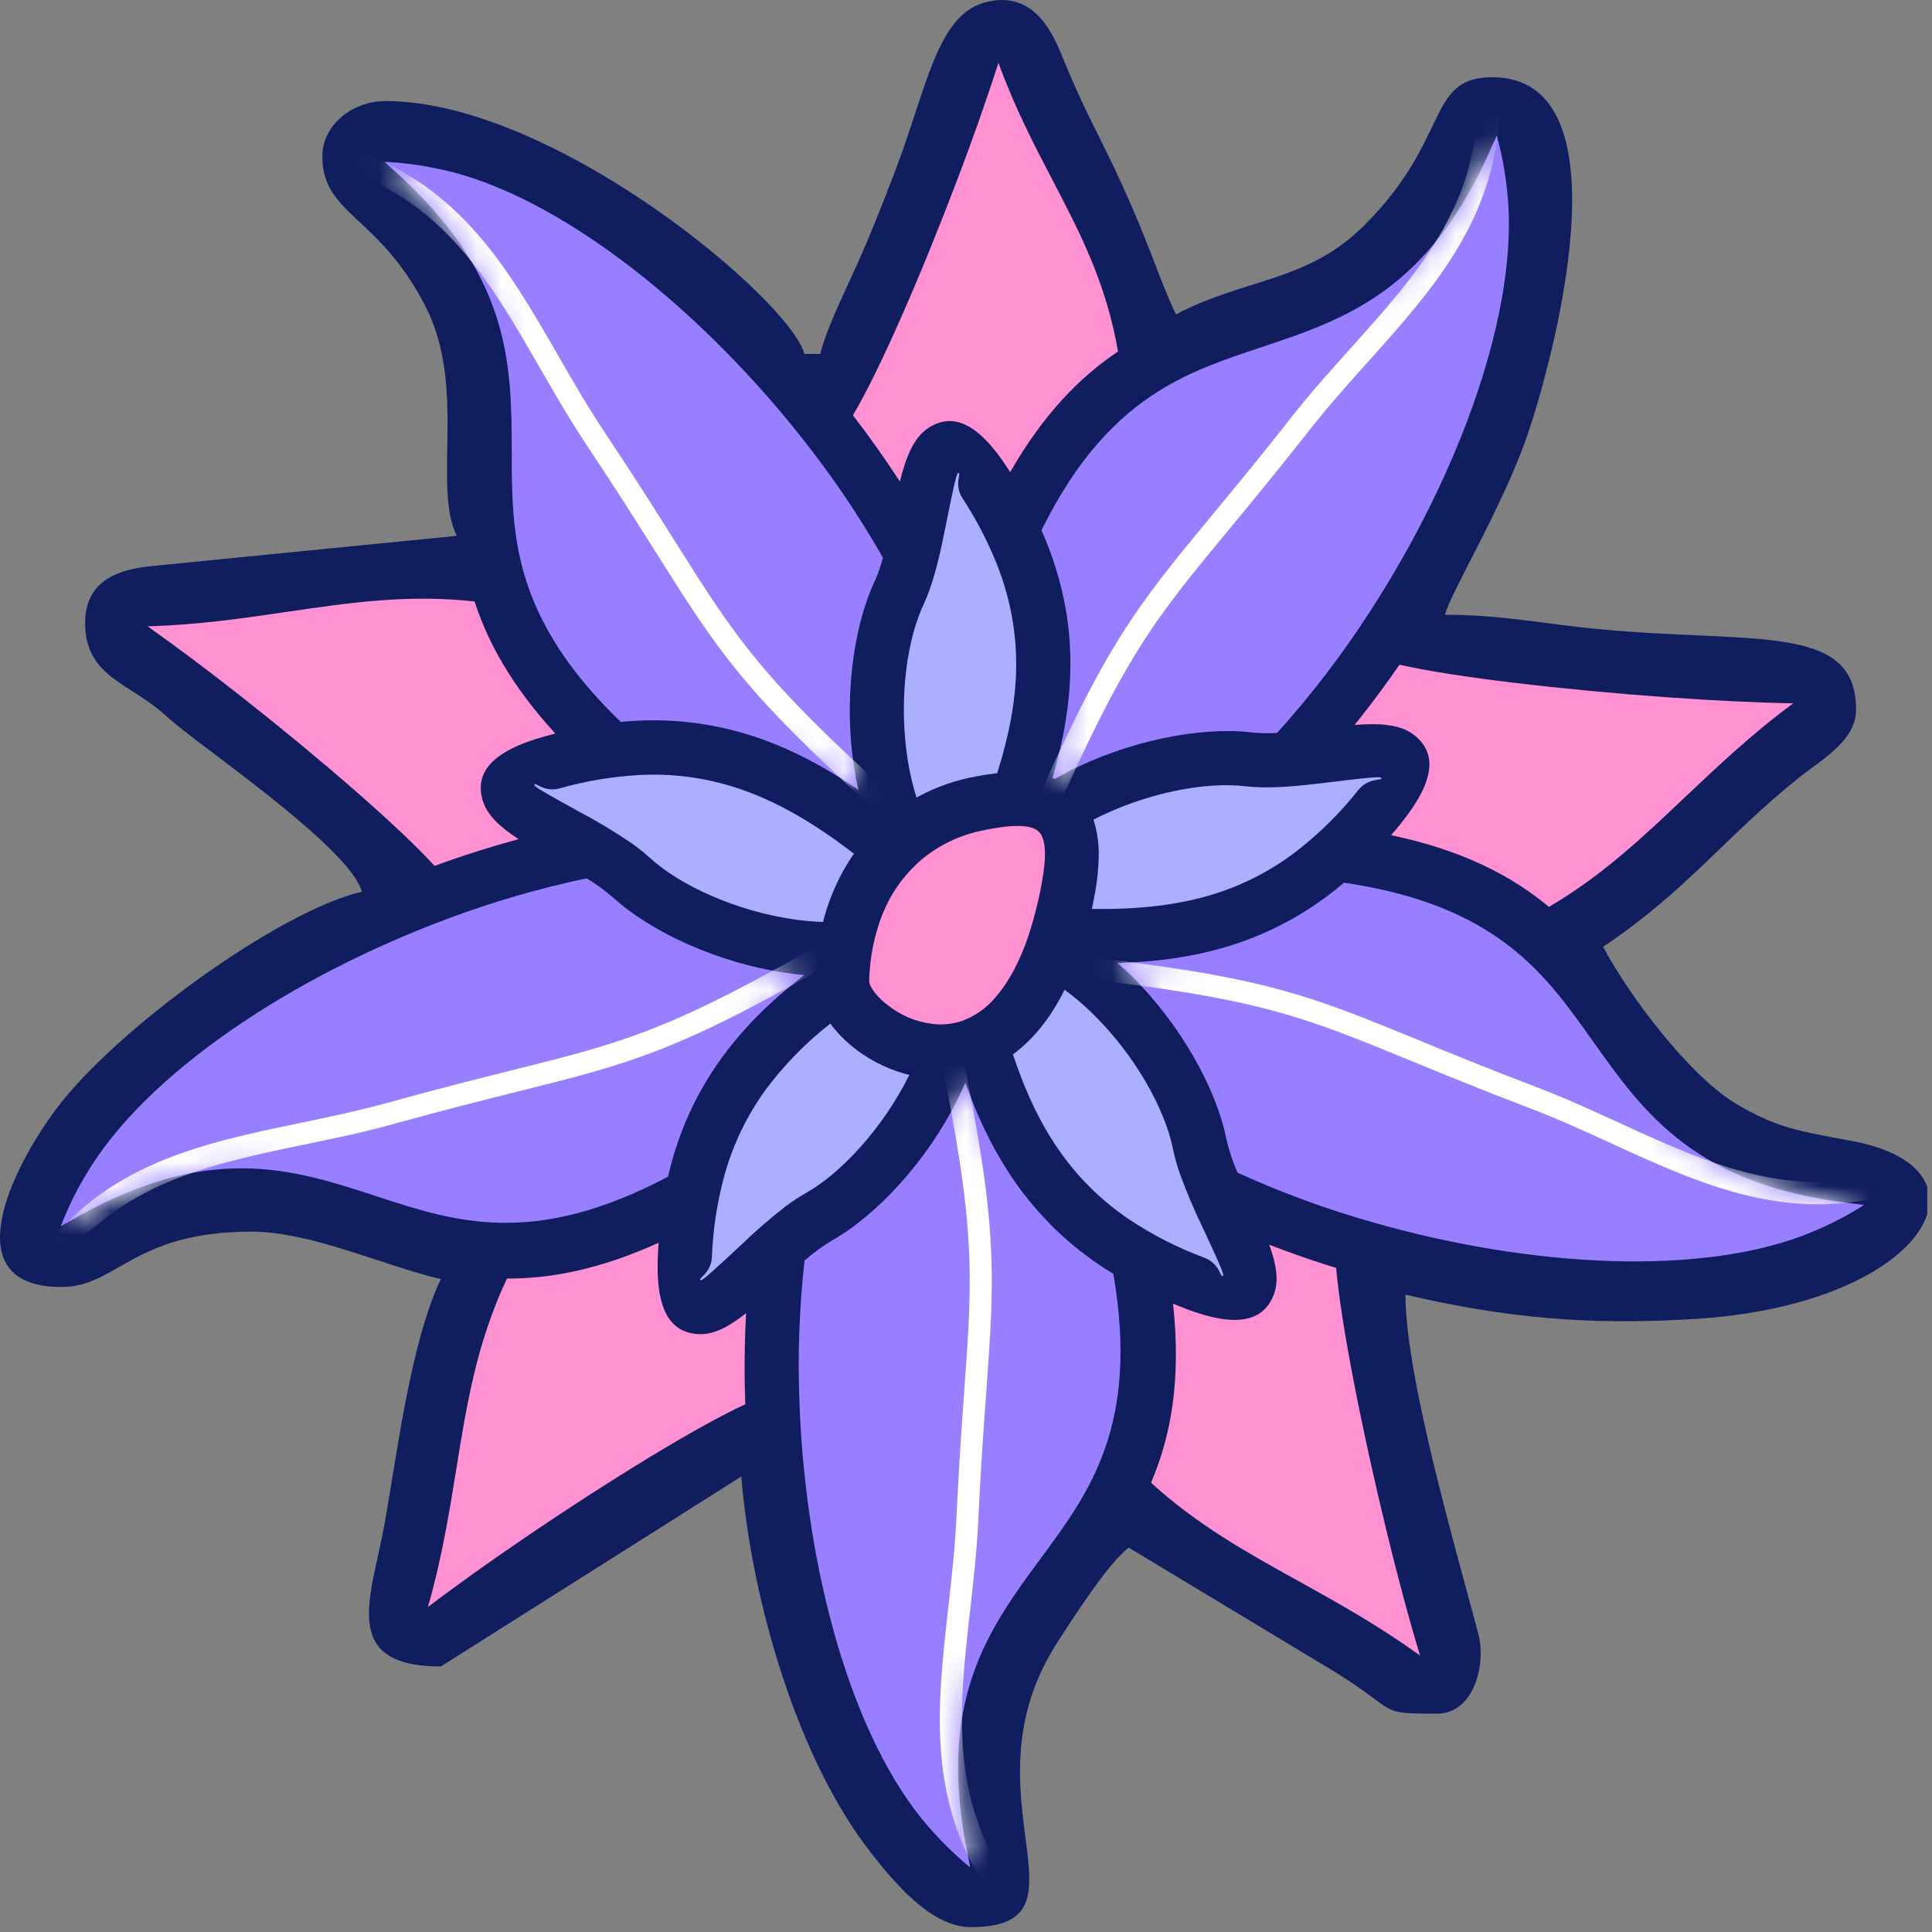 <svg width="79" height="79" viewBox="0 0 79 79" fill="none" xmlns="http://www.w3.org/2000/svg">
<rect x="0" y="0" width="79" height="79" fill="#808080" stroke="none"/>
<path fill-rule="evenodd" clip-rule="evenodd" d="M33.541 14.473H32.894C32.303 12.261 22.659 4.133 15.766 4.133C14.382 4.133 13.18 5.129 13.18 6.395C13.18 8.784 15.477 8.78 17.396 12.523C19.093 15.832 17.678 19.834 18.675 21.911L6.025 23.164C5.147 23.288 3.481 23.559 3.481 25.469C3.481 27.284 4.707 27.772 5.877 28.569C6.664 29.107 6.663 29.191 7.316 29.718C9.002 31.076 14.347 34.782 14.796 36.462C11.405 37.252 4.748 42.085 2.318 45.32C0.438 47.816 -1.878 52.626 2.512 52.626C4.775 52.626 5.451 50.362 10.27 50.362C12.735 50.362 15.662 51.751 18.028 52.302C16.823 54.815 16.279 59.151 15.73 62.285C15.208 65.245 13.819 68.142 18.028 68.142L30.311 60.376C30.735 65.481 32.618 71.942 35.614 75.761C36.463 76.843 38.026 78.801 39.687 78.801C44.991 78.801 39.235 73.335 43.239 67.155C43.865 66.181 45.334 63.887 46.156 63.284L54.627 68.391C57.254 70.03 56.298 70.073 58.763 70.073C60.275 70.073 60.78 68.049 60.448 66.804C59.508 63.253 57.47 56.286 57.47 52.94C61.551 53.891 65.016 54.215 69.442 53.922C74.893 53.561 78.226 51.509 78.806 49.647V48.533C78.513 47.688 77.511 46.984 75.716 46.653C73.479 46.242 72.666 46.108 71.054 45.173C69.115 44.049 66.615 40.723 65.552 38.715C68.96 36.433 70.6 34.165 73.531 31.822C74.508 31.041 75.896 30.291 75.896 29.013C75.896 25.177 71.034 26.49 63.84 25.554C62.151 25.334 60.739 25.136 59.087 25.136C59.286 24.279 61.395 20.835 62.445 17.825C63.377 15.126 66.761 3.158 61.017 3.158C58.301 3.158 59.346 5.676 55.773 9.227C53.432 11.554 50.894 11.37 48.086 12.856C47.258 11.129 46.896 9.501 44.961 5.637C44.271 4.259 43.956 3.575 43.341 2.086C42.802 0.779 41.905 -0.376 40.218 0.116C38.314 0.671 37.87 3.656 36.636 6.905C36.137 8.215 35.667 9.411 35.147 10.588C34.711 11.578 33.782 13.434 33.54 14.477" fill="#101E60"/>
<path fill-rule="evenodd" clip-rule="evenodd" d="M34.918 34.909C33.318 33.678 31.759 32.75 30.114 32.214C28.833 31.796 27.485 31.619 26.14 31.691C25.036 31.753 23.943 31.936 22.879 32.239C22.232 32.416 21.825 31.925 21.857 32.097V32.114C21.88 32.197 22.721 32.661 23.662 33.18C24.413 33.575 25.142 34.013 25.843 34.491C26.093 34.668 26.331 34.859 26.558 35.064C27.818 36.221 30.117 37.252 32.446 37.592C32.846 37.651 33.249 37.686 33.653 37.699C33.746 37.333 33.862 36.974 34 36.623C34.017 36.579 34.035 36.535 34.054 36.492C34.223 36.08 34.426 35.682 34.659 35.303C34.743 35.167 34.829 35.037 34.918 34.909Z" fill="#ACAFFF"/>
<path fill-rule="evenodd" clip-rule="evenodd" d="M33.958 41.851C32.967 42.623 32.083 43.524 31.33 44.529C30.549 45.597 29.969 46.799 29.619 48.075C29.323 49.164 29.152 50.283 29.109 51.411C29.076 52.105 28.431 52.331 28.675 52.343C28.759 52.343 29.464 51.69 30.25 50.956C30.842 50.383 31.465 49.842 32.115 49.335C32.376 49.138 32.649 48.957 32.933 48.795C34.425 47.959 36.118 46.091 37.164 43.99C37.17 43.979 37.176 43.966 37.182 43.955C36.674 43.829 36.186 43.638 35.729 43.385C35.56 43.292 35.397 43.191 35.242 43.086C35.009 42.927 34.789 42.75 34.582 42.558C34.351 42.346 34.142 42.112 33.955 41.86" fill="#ACAFFF"/>
<path fill-rule="evenodd" clip-rule="evenodd" d="M41.419 43.116C41.935 44.665 42.568 46.024 43.414 47.189C44.174 48.246 45.118 49.157 46.2 49.881C47.157 50.515 48.185 51.037 49.263 51.435C49.914 51.681 49.928 52.375 50.015 52.141C50.045 52.06 49.64 51.187 49.186 50.213C48.835 49.49 48.522 48.751 48.246 47.996C48.131 47.669 48.038 47.335 47.967 46.996C47.63 45.313 46.383 43.122 44.707 41.475C44.341 41.112 43.948 40.777 43.532 40.472C43.357 40.827 43.158 41.17 42.938 41.499C42.759 41.765 42.564 42.018 42.352 42.258C42.216 42.413 42.076 42.555 41.934 42.688C41.771 42.84 41.6 42.983 41.42 43.115" fill="#ACAFFF"/>
<path fill-rule="evenodd" clip-rule="evenodd" d="M44.643 37.165C46.496 37.195 48.169 37.024 49.703 36.538C50.921 36.15 52.062 35.549 53.071 34.763C53.993 34.04 54.827 33.21 55.553 32.291C55.99 31.75 56.645 31.948 56.456 31.796C56.39 31.742 55.432 31.857 54.367 31.986C53.456 32.096 52.481 32.213 51.586 32.194C51.361 32.189 51.142 32.175 50.93 32.15C49.238 31.949 46.791 32.446 44.711 33.515C44.871 34.008 44.944 34.526 44.926 35.044C44.916 35.524 44.868 36.002 44.782 36.475C44.757 36.621 44.729 36.769 44.698 36.922C44.681 37.004 44.664 37.086 44.646 37.167" fill="#ACAFFF"/>
<path fill-rule="evenodd" clip-rule="evenodd" d="M40.775 31.616C41.256 30.101 41.537 28.666 41.552 27.261C41.558 26.661 41.515 26.062 41.422 25.47C41.29 24.642 41.066 23.831 40.755 23.051C40.377 22.112 39.907 21.213 39.352 20.366C38.977 19.785 39.367 19.231 39.162 19.358C39.09 19.418 38.901 20.356 38.691 21.399C38.509 22.298 38.316 23.259 38.015 24.102C37.94 24.316 37.856 24.52 37.766 24.718C37.739 24.773 37.714 24.829 37.689 24.887C37.02 26.447 36.761 28.855 37.122 31.101C37.203 31.612 37.321 32.117 37.476 32.611C37.542 32.575 37.608 32.539 37.674 32.507C37.926 32.376 38.185 32.259 38.451 32.157C38.822 32.012 39.204 31.897 39.593 31.812C39.717 31.785 39.838 31.76 39.957 31.738C40.243 31.684 40.516 31.643 40.775 31.616Z" fill="#ACAFFF"/>
<path fill-rule="evenodd" clip-rule="evenodd" d="M34.934 31.448C34.492 28.707 34.865 25.695 35.759 23.781C35.777 23.742 35.796 23.701 35.813 23.66C35.928 23.383 36.025 23.098 36.104 22.808C35.314 21.415 34.435 20.075 33.473 18.795C33.176 18.398 32.871 18.005 32.557 17.615C28.332 12.362 22.739 7.954 18.057 6.931L17.865 6.892C17.16 6.744 16.444 6.651 15.725 6.616L16.028 6.895C20.908 11.231 20.918 14.839 20.926 18.565C20.933 21.848 20.942 25.236 25.384 29.52C27.211 29.335 29.056 29.534 30.801 30.104C32.294 30.592 33.701 31.338 35.1 32.298C35.036 32.019 34.981 31.735 34.934 31.446" fill="#987FFF"/>
<mask id="mask0_30_925" style="mask-type:luminance" maskUnits="userSpaceOnUse" x="15" y="6" width="22" height="27">
<path d="M34.934 31.448C34.492 28.707 34.865 25.695 35.759 23.781C35.777 23.742 35.796 23.701 35.813 23.66C35.928 23.383 36.025 23.098 36.104 22.808C35.314 21.415 34.435 20.075 33.473 18.795C33.176 18.398 32.871 18.005 32.557 17.615C28.332 12.362 22.739 7.954 18.057 6.931L17.865 6.892C17.16 6.744 16.444 6.651 15.725 6.616L16.028 6.895C20.908 11.231 20.918 14.839 20.926 18.565C20.933 21.848 20.942 25.236 25.384 29.52C27.211 29.335 29.056 29.534 30.801 30.104C32.294 30.592 33.701 31.338 35.1 32.298C35.036 32.019 34.981 31.735 34.934 31.446" fill="white"/>
</mask>
<g mask="url(#mask0_30_925)">
<path d="M36.778 32.802C36.825 32.84 36.863 32.888 36.891 32.942C36.919 32.995 36.936 33.054 36.941 33.115C36.946 33.176 36.938 33.236 36.919 33.294C36.899 33.352 36.868 33.405 36.828 33.45C36.787 33.495 36.738 33.532 36.683 33.558C36.628 33.583 36.568 33.598 36.508 33.6C36.447 33.602 36.386 33.592 36.33 33.57C36.273 33.548 36.221 33.515 36.178 33.472C30.445 28.341 29.4 26.683 26.82 22.587C26.067 21.393 25.181 19.988 23.984 18.193C23.294 17.156 22.67 16.074 22.057 15.009C20.073 11.567 18.193 8.3 14.015 6.918C13.906 6.878 13.817 6.796 13.766 6.691C13.716 6.586 13.708 6.465 13.745 6.355C13.781 6.244 13.859 6.152 13.962 6.097C14.065 6.043 14.185 6.03 14.297 6.062C18.799 7.549 20.766 10.965 22.836 14.561C23.435 15.6 24.043 16.657 24.735 17.694C25.915 19.463 26.817 20.892 27.581 22.106C30.114 26.126 31.14 27.754 36.772 32.8" fill="white"/>
</g>
<path fill-rule="evenodd" clip-rule="evenodd" d="M25.055 36.691C24.723 36.401 24.366 36.142 23.988 35.916C22.021 36.329 20.089 36.893 18.21 37.603C11.899 39.968 5.959 43.891 3.519 48.026L3.385 48.251C3.036 48.858 2.735 49.491 2.485 50.144L2.85 49.935C8.503 46.658 11.926 47.779 15.464 48.938C18.597 49.963 21.826 51.021 27.318 48.113C27.714 46.344 28.471 44.676 29.542 43.213C30.451 41.97 31.57 40.882 32.884 39.871C32.632 39.848 32.38 39.819 32.128 39.781C29.378 39.378 26.615 38.117 25.057 36.688" fill="#987FFF"/>
<mask id="mask1_30_925" style="mask-type:luminance" maskUnits="userSpaceOnUse" x="2" y="35" width="31" height="16">
<path d="M25.055 36.691C24.723 36.401 24.366 36.142 23.988 35.916C22.021 36.329 20.089 36.893 18.21 37.603C11.899 39.968 5.959 43.891 3.519 48.026L3.385 48.251C3.036 48.858 2.735 49.491 2.485 50.144L2.85 49.935C8.503 46.658 11.926 47.779 15.464 48.938C18.597 49.963 21.826 51.021 27.318 48.113C27.714 46.344 28.471 44.676 29.542 43.213C30.451 41.97 31.57 40.882 32.884 39.871C32.632 39.848 32.38 39.819 32.128 39.781C29.378 39.378 26.615 38.117 25.057 36.688" fill="white"/>
</mask>
<g mask="url(#mask1_30_925)">
<path d="M33.958 38.367C34.061 38.308 34.184 38.292 34.299 38.323C34.414 38.354 34.512 38.43 34.571 38.533C34.631 38.636 34.647 38.759 34.616 38.874C34.584 38.989 34.509 39.087 34.406 39.147C27.739 42.993 25.841 43.468 21.141 44.641C19.752 44.989 18.118 45.399 16.082 45.963C14.865 46.3 13.65 46.553 12.455 46.798C8.566 47.608 4.873 48.375 2.257 51.916C2.223 51.966 2.179 52.008 2.128 52.041C2.077 52.073 2.02 52.095 1.96 52.105C1.9 52.115 1.839 52.113 1.78 52.099C1.722 52.085 1.666 52.059 1.618 52.023C1.569 51.987 1.528 51.941 1.498 51.889C1.467 51.837 1.447 51.779 1.439 51.719C1.431 51.659 1.436 51.598 1.452 51.54C1.469 51.482 1.496 51.427 1.534 51.38C4.354 47.567 8.21 46.764 12.271 45.92C13.453 45.673 14.655 45.423 15.843 45.094C17.932 44.514 19.551 44.11 20.923 43.766C25.534 42.617 27.399 42.146 33.953 38.366" fill="white"/>
</g>
<path fill-rule="evenodd" clip-rule="evenodd" d="M43.575 24.883C43.713 25.675 43.778 26.48 43.768 27.285C43.752 28.782 43.49 30.275 43.037 31.812L43.135 31.85C43.303 31.754 43.474 31.66 43.648 31.57C46.115 30.291 49.092 29.699 51.187 29.949C51.53 29.984 51.875 29.991 52.22 29.97C53.626 28.412 54.903 26.741 56.038 24.975C59.694 19.335 62.121 12.662 61.639 7.891L61.611 7.658C61.531 6.943 61.394 6.237 61.204 5.544L61.035 5.917C58.447 11.913 55.023 13.052 51.487 14.229C50.12 14.685 48.734 15.145 47.383 15.99C45.695 17.045 44.06 18.698 42.586 21.684C43.044 22.706 43.377 23.78 43.575 24.883Z" fill="#987FFF"/>
<mask id="mask2_30_925" style="mask-type:luminance" maskUnits="userSpaceOnUse" x="42" y="5" width="20" height="27">
<path d="M43.575 24.883C43.713 25.675 43.778 26.48 43.768 27.285C43.752 28.782 43.49 30.275 43.037 31.812L43.135 31.85C43.303 31.754 43.474 31.66 43.648 31.57C46.115 30.291 49.092 29.699 51.187 29.949C51.53 29.984 51.875 29.991 52.22 29.97C53.626 28.412 54.903 26.741 56.038 24.975C59.694 19.335 62.121 12.662 61.639 7.891L61.611 7.658C61.531 6.943 61.394 6.237 61.204 5.544L61.035 5.917C58.447 11.913 55.023 13.052 51.487 14.229C50.12 14.685 48.734 15.145 47.383 15.99C45.695 17.045 44.06 18.698 42.586 21.684C43.044 22.706 43.377 23.78 43.575 24.883Z" fill="white"/>
</mask>
<g mask="url(#mask2_30_925)">
<path d="M42.948 33.745C42.898 33.851 42.809 33.933 42.7 33.974C42.59 34.016 42.468 34.013 42.361 33.966C42.254 33.919 42.169 33.832 42.124 33.724C42.08 33.616 42.079 33.494 42.123 33.385C45.209 26.335 46.459 24.821 49.538 21.096C50.442 20.003 51.505 18.718 52.828 17.033C53.595 16.056 54.431 15.124 55.253 14.213C57.904 11.256 60.423 8.447 60.431 4.048C60.428 3.987 60.438 3.927 60.459 3.869C60.48 3.812 60.513 3.76 60.555 3.716C60.597 3.672 60.647 3.637 60.703 3.613C60.759 3.589 60.82 3.576 60.881 3.576C60.941 3.576 61.002 3.589 61.058 3.613C61.114 3.637 61.164 3.672 61.206 3.716C61.248 3.76 61.281 3.812 61.302 3.869C61.324 3.927 61.333 3.987 61.33 4.048C61.321 8.792 58.691 11.725 55.923 14.812C55.123 15.704 54.311 16.61 53.538 17.596C52.217 19.278 51.144 20.574 50.233 21.675C47.208 25.332 45.977 26.815 42.948 33.745Z" fill="white"/>
</g>
<path fill-rule="evenodd" clip-rule="evenodd" d="M54.959 36.09C53.618 37.241 52.058 38.111 50.373 38.646C48.905 39.113 47.358 39.33 45.698 39.377C45.89 39.545 46.077 39.719 46.261 39.899C48.246 41.85 49.732 44.495 50.145 46.566C50.254 47.041 50.407 47.504 50.602 47.951C52.389 48.764 54.234 49.442 56.123 49.978C62.608 51.838 69.719 52.222 74.135 50.359L74.344 50.269C74.996 49.987 75.625 49.653 76.224 49.271L75.814 49.218C69.321 48.486 67.237 45.544 65.085 42.507C63.17 39.803 61.19 37.01 54.954 36.093" fill="#987FFF"/>
<mask id="mask3_30_925" style="mask-type:luminance" maskUnits="userSpaceOnUse" x="45" y="36" width="32" height="16">
<path d="M54.959 36.09C53.618 37.241 52.058 38.111 50.373 38.646C48.905 39.113 47.358 39.33 45.698 39.377C45.89 39.545 46.077 39.719 46.261 39.899C48.246 41.85 49.732 44.495 50.145 46.566C50.254 47.041 50.407 47.504 50.602 47.951C52.389 48.764 54.234 49.442 56.123 49.978C62.608 51.838 69.719 52.222 74.135 50.359L74.344 50.269C74.996 49.987 75.625 49.653 76.224 49.271L75.814 49.218C69.321 48.486 67.237 45.544 65.085 42.507C63.17 39.803 61.19 37.01 54.954 36.093" fill="white"/>
</mask>
<g mask="url(#mask3_30_925)">
<path d="M43.937 39.976C43.822 39.959 43.718 39.897 43.647 39.805C43.576 39.712 43.544 39.596 43.556 39.481C43.569 39.365 43.626 39.259 43.716 39.184C43.805 39.109 43.92 39.072 44.036 39.08C51.68 39.934 53.494 40.679 57.973 42.518C59.272 43.052 60.801 43.681 62.829 44.453C63.993 44.897 65.127 45.418 66.248 45.931C69.858 47.584 73.288 49.155 77.493 47.855C77.55 47.837 77.609 47.831 77.669 47.836C77.728 47.842 77.786 47.858 77.838 47.886C77.891 47.914 77.938 47.951 77.975 47.997C78.013 48.043 78.042 48.096 78.059 48.153C78.077 48.209 78.083 48.269 78.077 48.328C78.071 48.387 78.054 48.445 78.026 48.497C77.998 48.55 77.96 48.596 77.914 48.633C77.868 48.671 77.814 48.699 77.757 48.716C73.227 50.116 69.645 48.476 65.874 46.747C64.784 46.248 63.681 45.742 62.509 45.297C60.535 44.544 58.965 43.899 57.631 43.351C53.238 41.547 51.459 40.816 43.937 39.976Z" fill="white"/>
</g>
<path fill-rule="evenodd" clip-rule="evenodd" d="M45.528 52.089C43.993 51.167 42.662 49.941 41.617 48.487C40.716 47.234 40.029 45.834 39.472 44.27C39.368 44.502 39.264 44.733 39.153 44.961C37.914 47.454 35.858 49.69 34.017 50.726C33.62 50.964 33.245 51.237 32.898 51.544C32.678 53.52 32.61 55.511 32.695 57.497C32.962 64.23 34.825 71.097 37.977 74.711L38.14 74.889C38.611 75.418 39.123 75.91 39.671 76.36L39.593 75.95C38.254 69.557 40.392 66.655 42.6 63.663C44.562 61.003 46.587 58.257 45.525 52.091" fill="#987FFF"/>
<mask id="mask4_30_925" style="mask-type:luminance" maskUnits="userSpaceOnUse" x="32" y="44" width="14" height="33">
<path d="M45.528 52.089C43.993 51.167 42.662 49.941 41.617 48.487C40.716 47.234 40.029 45.834 39.472 44.27C39.368 44.502 39.264 44.733 39.153 44.961C37.914 47.454 35.858 49.69 34.017 50.726C33.62 50.964 33.245 51.237 32.898 51.544C32.678 53.52 32.61 55.511 32.695 57.497C32.962 64.23 34.825 71.097 37.977 74.711L38.14 74.889C38.611 75.418 39.123 75.91 39.671 76.36L39.593 75.95C38.254 69.557 40.392 66.655 42.6 63.663C44.562 61.003 46.587 58.257 45.525 52.091" fill="white"/>
</mask>
<g mask="url(#mask4_30_925)">
<path d="M38.363 42.784C38.339 42.667 38.362 42.545 38.427 42.445C38.492 42.345 38.595 42.276 38.712 42.251C38.829 42.227 38.95 42.25 39.05 42.315C39.15 42.381 39.22 42.483 39.245 42.6C40.819 50.133 40.678 52.088 40.329 56.914C40.224 58.343 40.102 60.025 40.004 62.13C39.944 63.401 39.805 64.629 39.67 65.839C39.225 69.787 38.802 73.536 41.347 77.119C41.407 77.216 41.428 77.332 41.406 77.445C41.384 77.557 41.319 77.656 41.226 77.723C41.133 77.789 41.018 77.818 40.905 77.802C40.791 77.787 40.688 77.73 40.616 77.641C37.87 73.776 38.312 69.857 38.776 65.734C38.911 64.53 39.05 63.307 39.107 62.086C39.211 59.911 39.329 58.254 39.43 56.845C39.774 52.104 39.914 50.184 38.365 42.779" fill="white"/>
</g>
<path fill-rule="evenodd" clip-rule="evenodd" d="M17.777 35.404C18.915 34.986 20.062 34.623 21.206 34.312C20.465 33.834 19.901 33.331 19.729 32.702C19.427 31.606 20.069 30.718 22.302 30.103L22.369 30.086L22.686 30L22.707 29.995C20.939 28.067 19.954 26.285 19.405 24.596C16.701 24.29 14.277 24.646 11.763 25.014C9.951 25.28 8.095 25.554 6.035 25.61C7.244 26.465 8.589 27.477 9.934 28.535C13.046 30.988 16.242 33.742 17.768 35.402" fill="#FF91D2"/>
<path fill-rule="evenodd" clip-rule="evenodd" d="M34.877 16.98C35.559 17.866 36.201 18.774 36.796 19.69C37.039 18.704 37.355 17.894 37.965 17.496C38.922 16.879 39.961 17.224 41.219 19.168C41.249 19.213 41.277 19.259 41.306 19.305C42.68 16.91 44.172 15.408 45.716 14.373C45.231 11.571 44.165 9.525 43.053 7.394C42.281 5.914 41.486 4.393 40.827 2.565C40.361 4.027 39.775 5.687 39.141 7.356C37.696 11.165 35.985 15.122 34.877 16.979" fill="#FF91D2"/>
<path fill-rule="evenodd" clip-rule="evenodd" d="M57.225 27.18C56.727 27.904 56.205 28.614 55.659 29.305C55.569 29.418 55.48 29.53 55.39 29.642C56.406 29.564 57.27 29.611 57.84 30.067C58.727 30.782 58.728 31.878 57.277 33.679C57.146 33.841 57.016 33.998 56.883 34.151C59.826 34.77 61.822 35.822 63.336 37.082C65.498 35.818 67.161 34.244 68.882 32.614C70.24 31.329 71.63 30.011 73.326 28.76C71.766 28.731 69.97 28.643 68.138 28.51C63.941 28.208 59.461 27.692 57.225 27.18Z" fill="#FF91D2"/>
<path fill-rule="evenodd" clip-rule="evenodd" d="M54.635 51.846C53.948 51.637 53.277 51.407 52.616 51.167C52.376 51.079 52.137 50.988 51.9 50.897C52.18 51.664 52.307 52.353 52.089 52.928C51.684 53.994 50.642 54.336 48.481 53.516C48.306 53.446 48.135 53.377 47.965 53.307C48.31 56.451 47.869 58.746 47.067 60.629C48.947 62.348 50.973 63.474 53.075 64.639C54.701 65.542 56.368 66.466 58.066 67.699C57.606 66.177 57.132 64.404 56.691 62.582C55.698 58.5 54.826 54.109 54.635 51.837" fill="#FF91D2"/>
<path fill-rule="evenodd" clip-rule="evenodd" d="M30.474 57.417C30.439 56.417 30.438 55.421 30.474 54.437C30.483 54.189 30.494 53.942 30.507 53.695C29.842 54.226 29.206 54.583 28.573 54.553C27.436 54.499 26.79 53.613 26.902 51.303C26.91 51.143 26.919 50.983 26.93 50.825V50.818C24.528 51.906 22.518 52.288 20.731 52.28C19.491 54.906 19.083 57.432 18.66 60.058C18.367 61.868 18.067 63.724 17.499 65.71C18.718 64.785 20.142 63.771 21.611 62.775C24.901 60.544 28.477 58.342 30.482 57.417" fill="#FF91D2"/>
<path fill-rule="evenodd" clip-rule="evenodd" d="M36.102 37.334C35.747 38.228 35.557 39.178 35.54 40.139C35.542 40.164 35.547 40.189 35.556 40.213C35.661 40.526 36.005 40.912 36.496 41.245C37.047 41.63 37.695 41.852 38.366 41.887C38.688 41.898 39.008 41.853 39.314 41.753C39.852 41.561 40.328 41.229 40.695 40.792C41.131 40.3 41.537 39.625 41.886 38.724C42.005 38.419 42.121 38.068 42.235 37.672C42.346 37.281 42.444 36.881 42.528 36.476C42.765 35.327 42.816 34.481 42.544 34.087L42.516 34.053C42.246 33.72 41.495 33.669 40.065 33.983C39.589 34.087 39.128 34.254 38.694 34.478C38.285 34.688 37.904 34.949 37.561 35.254L37.511 35.303C36.899 35.868 36.419 36.562 36.106 37.334" fill="#FF91D2"/>
</svg>
